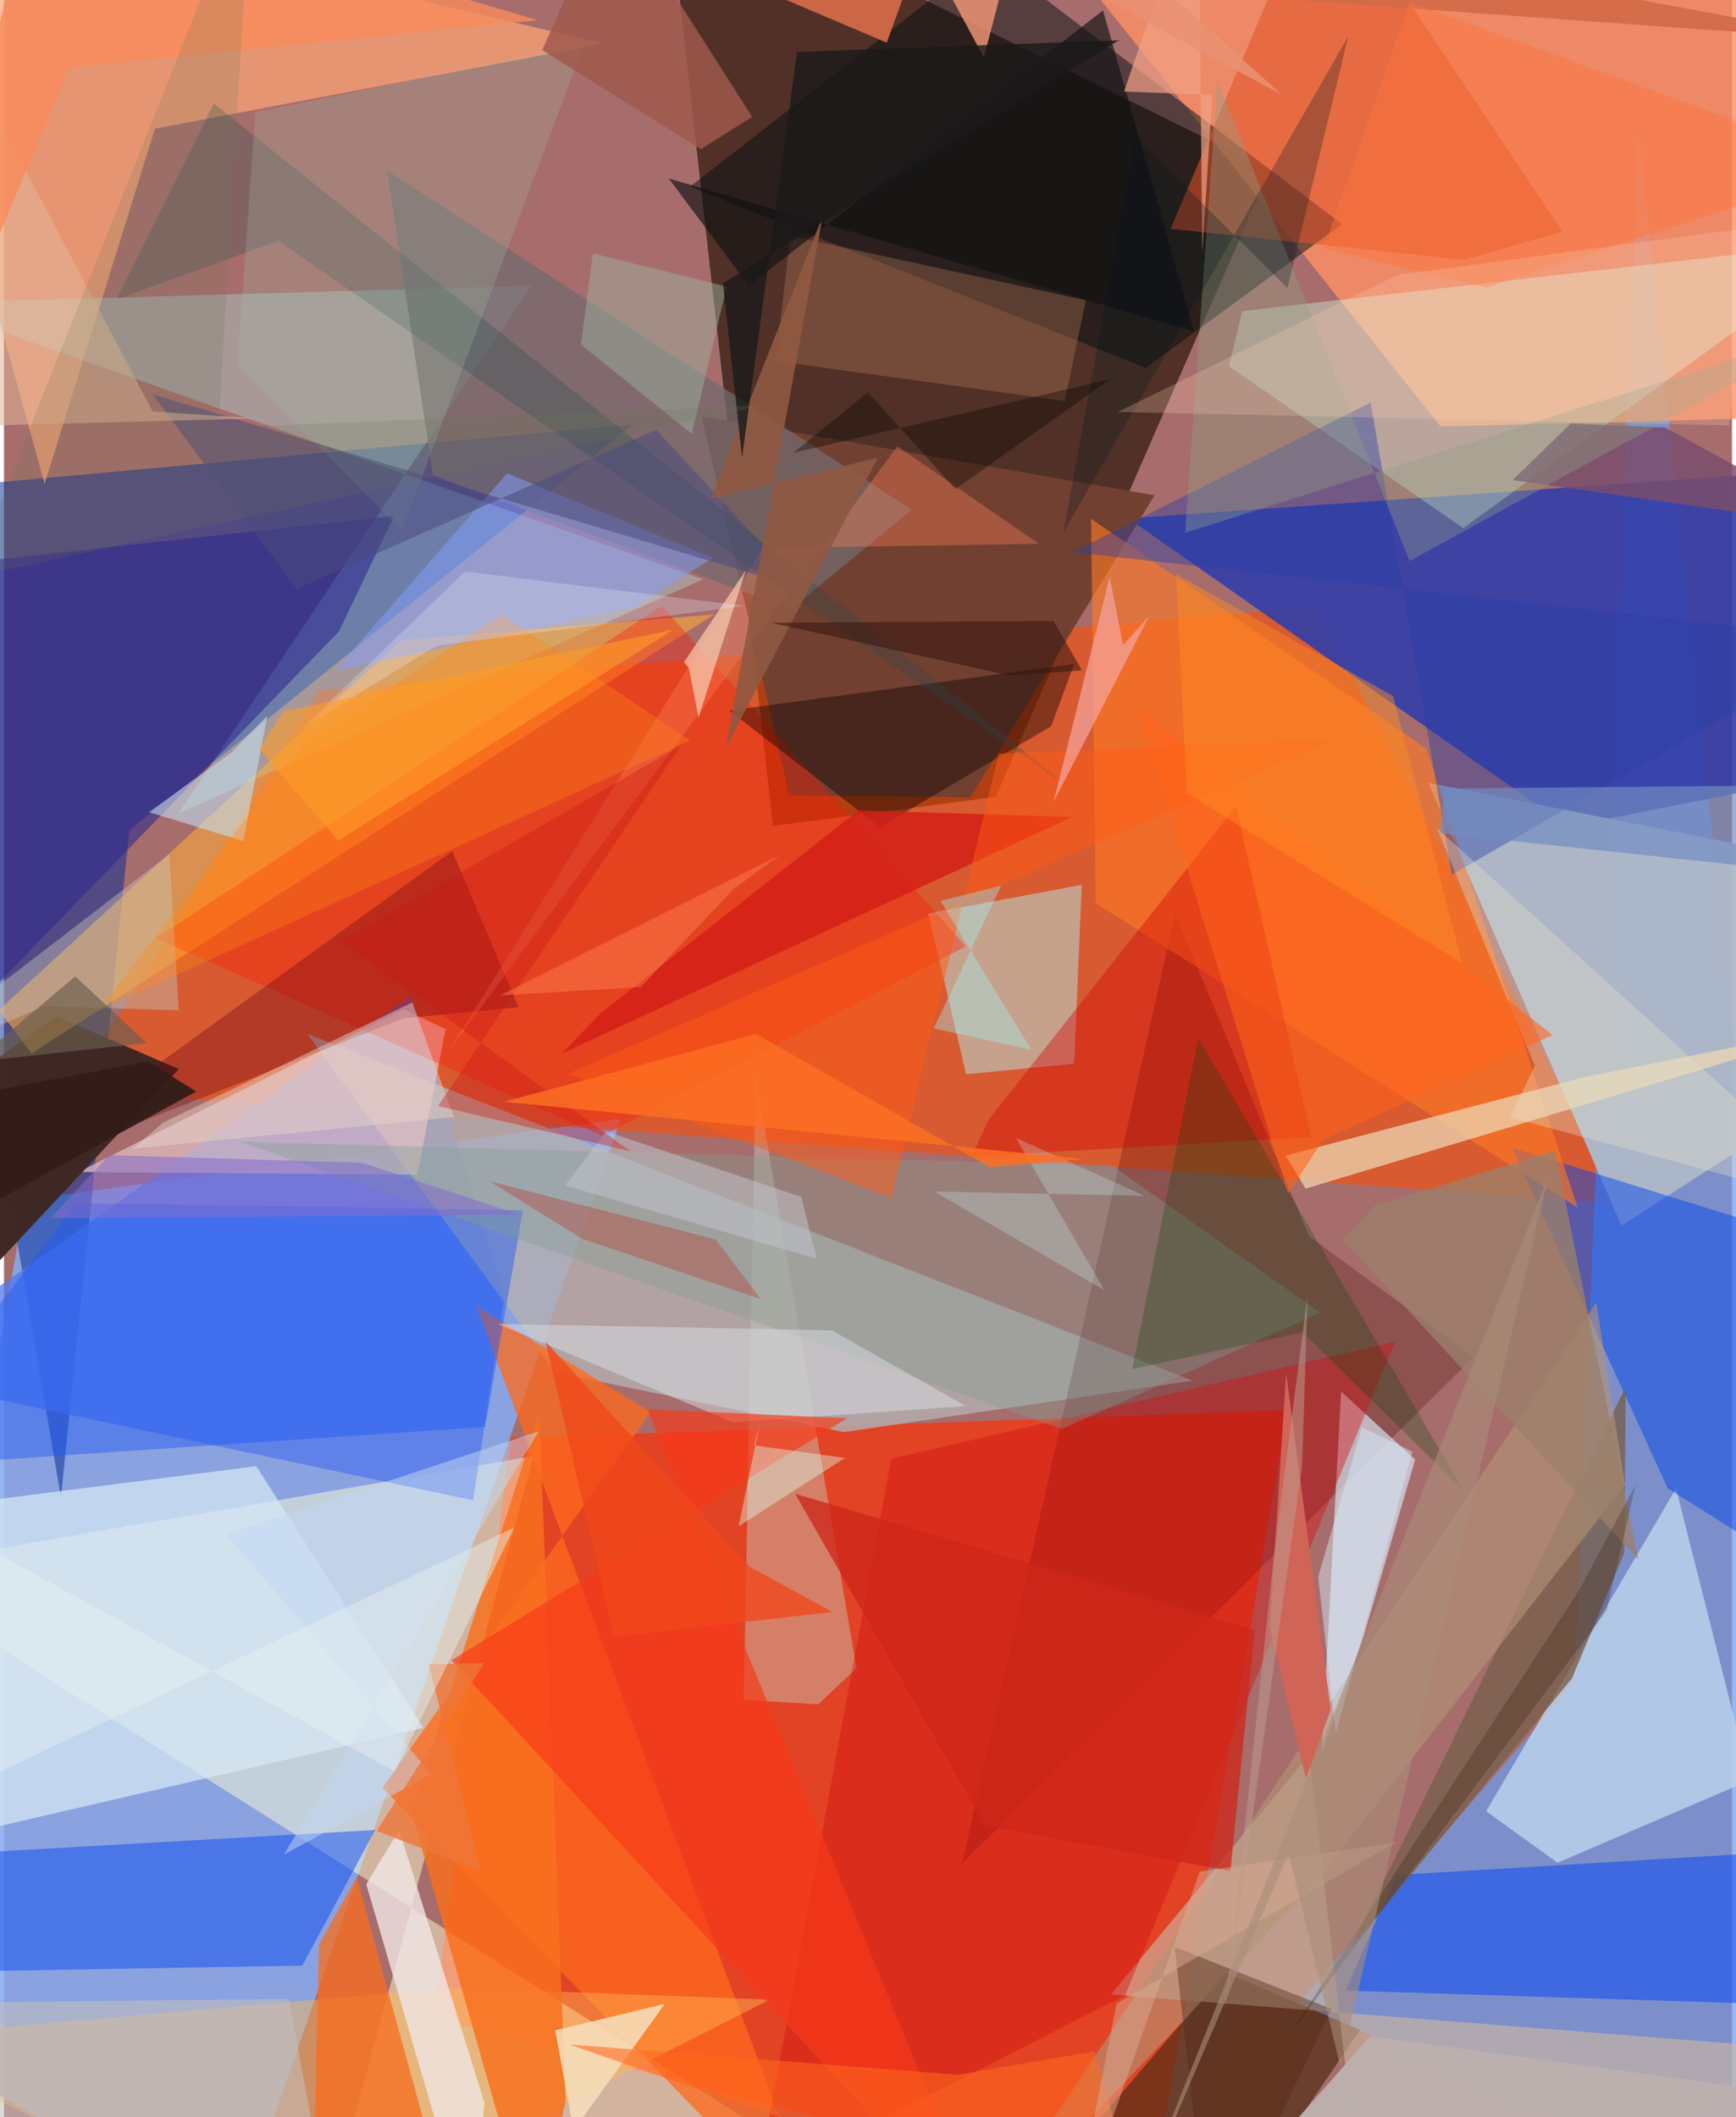 <svg xmlns="http://www.w3.org/2000/svg" width="228" height="278" viewBox="0 0 836 1024"><path fill="#a76d6c" d="M0 0h836v1024H0z"/><path fill="#86aaf1" fill-opacity=".867" d="M111.397 1079.15L-59.17 980.356l69.49-400.007 288.06-39.11z"/><path fill="#3f2519" fill-opacity=".824" d="M372.012 399.467l107.717-13.99L612.46 82.174 319.98-62z"/><path fill="#f4360c" fill-opacity=".753" d="M621.108 681.968l-66.303 384.104-346.914-90.178 37.47-280.31z"/><path fill="#ff4b00" fill-opacity=".549" d="M152.533 333.945L33.12 527.416l748.522 54.854-146.181-288.797z"/><path fill="#6d9cef" fill-opacity=".722" d="M626.078 969.023l133.7-155.085 31.13-748.327L898 1086z"/><path fill="#343ea8" fill-opacity=".91" d="M756.54 399.77l97.416-19.206 3.61-151.903L543.91 250.72z"/><path fill="#00299a" fill-opacity=".506" d="M27.572 724.173l33.101-322.619L304.4 205.304l-359.955 32.773z"/><path fill="#ff9064" fill-opacity=".8" d="M898 201.051L844.148-62 519.412-14.093l175.585 220.352z"/><path fill="#ffffd4" fill-opacity=".486" d="M-62 759.235l318.256-54.999L152.824 1086h302.965z"/><path fill="#5278eb" fill-opacity=".757" d="M196.807 481.514l45.463 144.55-15.334 99.602L-62 664.354z"/><path fill="#b5afb0" fill-opacity=".8" d="M267.013 663.848L146.793 500.06l428.239 167.737-168.6 24.88z"/><path fill="#aeb9ca" fill-opacity=".961" d="M898 420.043v98.579l-115.483 74.101-93.538-214.155z"/><path fill="#ffa477" fill-opacity=".718" d="M73.04 62.237L19.671 234.074-62-62l352.07 83.063z"/><path fill="#724132" fill-opacity=".992" d="M467.632 385.7l88.98-146.125-219.087-38.3 42.384 183.319z"/><path fill="#adfdff" fill-opacity=".298" d="M-40.046 146.656l295.077-8.467L84.288 393.507l253.989-113.335z"/><path fill="#dbffeb" fill-opacity=".38" d="M898 116.219l-298.97 34.25-6.381 26.678 113.307 78.268z"/><path fill="#000e12" fill-opacity=".486" d="M647.345 108.421L475.805-21.645 331.925 90.268l220.465 87.657z"/><path fill="#bcd0c5" fill-opacity=".608" d="M521.386 427.978l-74.208 13.84 18.3 77.785 52.278-5.15z"/><path fill="#fd6a1e" fill-opacity=".761" d="M183.067 864.648l129.78-181.653-84.281-51.32L398.42 1086z"/><path fill="#450000" fill-opacity=".259" d="M463.565 901.281L566.64 441.805l64.654 156.029 79.71 58.516z"/><path fill="#b9d0ea" fill-opacity=".859" d="M844.621 861.028L808.9 719.957l-91.862 156.06 34.49 24.917z"/><path fill="#e4c1c5" fill-opacity=".71" d="M213.63 497.76l-20.302-9.586-157.245 78.68 163.896 1.33z"/><path fill="#dbeaf9" fill-opacity=".647" d="M646.867 673.04l35.828 32.884-24.966 85.722-20.295 56.383z"/><path fill="#3e2723" fill-opacity=".984" d="M-62 673.672L84.59 517.056l-58.964-25.4L-62 553.34z"/><path fill="#ffb854" fill-opacity=".447" d="M216.751 961.392l153.8 5.757L135.692 1086-62 985.736z"/><path fill="#ffaa3a" fill-opacity=".569" d="M343.614 297.146l-151.518 12.481-194.538 178.94 15.79 20.928z"/><path fill="#0042f1" fill-opacity=".459" d="M179.622 885.093L-62 898.814v55.42l206.332-3.513z"/><path fill="#0748f2" fill-opacity=".529" d="M673.367 906.892l-24.296 55.901 199.757 6.34L898 893.322z"/><path fill="#0045e9" fill-opacity=".475" d="M804.858 719.845l61.067 38.449-11.648-164.574-124.852-38.773z"/><path fill="#532e17" fill-opacity=".722" d="M584.998 1086l-77.315-35.159 83-96.85 65.391 27.696z"/><path fill="#c7c6ba" fill-opacity=".455" d="M412.437 806.864l-48.751-286.89-5.81 302.172 36.031 2.17z"/><path fill="#cdb6a2" fill-opacity=".624" d="M898 993.299L535.542 964.67l95.873-115.93 27.63 237.26z"/><path fill="#ff1600" fill-opacity=".345" d="M73.628 453.792L318.2 293.046l147.212 164.639-176.124 91.714z"/><path fill="#ff7a24" fill-opacity=".62" d="M688.175 362.105l73.105 221.924-233.136-147.197-2.199-185.877z"/><path fill="#d7e8f5" fill-opacity=".718" d="M122.061 709.145l-148.2 18.866L-62 897.068 202.922 835.7z"/><path fill="#736a6e" fill-opacity=".741" d="M207.56 229.907L185.327 82.495l253.776 164.01-58.359 48.233z"/><path fill="#edd6b3" fill-opacity=".737" d="M620.006 558.929l143.164-37.61L898 494.187l-268.3 80.7z"/><path fill="#e0542a" fill-opacity=".565" d="M706.242 125.679l-141.88-15.001L637.558-62l116.45 173.998z"/><path fill="#1e59f3" fill-opacity=".451" d="M251.086 585.315L232.8 690.168-62 709.998l96.895-128.085z"/><path fill="#785f4c" fill-opacity=".8" d="M651.568 942.335l133.024-271.61-.68 80.232-25.321 60.751z"/><path fill="#f0e5e4" fill-opacity=".808" d="M226.338 1086l-51.065-174.693 15.928-26.232 41.268 131.936z"/><path fill="#f8701f" fill-opacity=".835" d="M259.004 683.346L197.16 876.551 256.79 1086l14.915-69.901z"/><path fill="#f76d20" fill-opacity=".769" d="M152.408 940.423L149.055 1086h70.57L170.65 908.026z"/><path fill="#d40f13" fill-opacity=".416" d="M542.413 965.03L673.03 648.851 429.27 705.54l-64.916 350.203z"/><path fill="#85a0ff" fill-opacity=".498" d="M343.02 269.783l-38.152 24.054-144.792 30.69 83.315-95.583z"/><path fill="#839d92" fill-opacity=".369" d="M636.777 634.889l-100.59-71.107-422.444-11.613 398.023 138.999z"/><path fill="#0d0000" fill-opacity=".412" d="M423.758 400.058l82.83-48.789 11.11-30.096-166.807 22.483z"/><path fill="#2a3fa7" fill-opacity=".42" d="M516.874 267.105l144.27-72.428 39.344 228.348L898 309.229z"/><path fill="#d30003" fill-opacity=".392" d="M596.058 389.978l-119.6 151.453-8.317 17.853 164.305-9.266z"/><path fill="#700012" fill-opacity=".353" d="M192.962 492.587l55.981-5.45-32.084-75.495L-.585 569.049z"/><path fill="#004209" fill-opacity=".259" d="M706.007 720.646l-77.69-76.242-82.427 17.749 31.866-160.198z"/><path fill="#31298d" fill-opacity=".588" d="M-62 536.875V277.013l250.72-27.47-26.614 55.793z"/><path fill="#c1825e" fill-opacity=".318" d="M523.366 145.243l-10.159 48.727L373.3 174.609l7.196-60.572z"/><path fill="#794d6b" fill-opacity=".843" d="M757.981 204.823l45.773 1.963 89.155 48.729-163.035-23.328z"/><path fill="#c7c6bd" fill-opacity=".431" d="M80.064 413.121L-62 522.323l81.346-35.671 65.231 1.988z"/><path fill="#fb8057" fill-opacity=".373" d="M432.198 215.87L215.76 507.405l151.37-242.291 133.536-2.099z"/><path fill="#d8dee5" fill-opacity=".49" d="M238.944 640.332l113.677 47.546 112.74-7.77-64.899-36.678z"/><path fill="#f6ddb9" fill-opacity=".882" d="M235.514 1086L319.7 969.208l-53.01 12.796 10.387 56.502z"/><path fill="#f73a19" fill-opacity=".667" d="M407.9 685.956l-96.726-4.328L477.304 1086l-260.83-282.998z"/><path fill="#b39477" fill-opacity=".604" d="M770.31 630.01l13.916 88.207-149.531 191.957L466.936 1086z"/><path fill="#91a186" fill-opacity=".376" d="M571.412 257.708l15.604-218.964 93.011 232.582 207.627-113.802z"/><path fill="#0f1112" fill-opacity=".639" d="M321.643 86.35l254.043 73.95L531.694 5.03 360.303 138.132z"/><path fill="#224c4f" fill-opacity=".275" d="M54.453 144.763l78.322-28.196 385.158 266.197L101.548 50.101z"/><path fill="#c4e6fa" fill-opacity=".545" d="M70.188 392.792l39.73-28.663 17.531-18.07-11.648 60.77z"/><path fill="#d41e17" fill-opacity=".835" d="M270.126 509.415l18.576-19.365 124.66-98.06 103.497 3.15z"/><path fill="#a3bea2" fill-opacity=".255" d="M112.905 176.866l79.608 79.673L280.54 21.666 121.666 54.212z"/><path fill="#ff5b15" fill-opacity=".49" d="M481.255 364.47L429.32 579.453 272.696 519.43l370.857-161.79z"/><path fill="#4a4b7d" fill-opacity=".549" d="M141.607 284.813l173.907-76.92 71.284 76.884-314.905-94.095z"/><path fill="#f5a6a2" fill-opacity=".694" d="M554.168 297.741l-46.408 90.14 27.139-108.705 6.523 32.849z"/><path fill="#d06457" d="M641.863 826.776l-11.986 33.374-17.492-72.553 7.876-123.484z"/><path fill="#f4c3a9" fill-opacity=".769" d="M331.4 323.279l4.623 23.764 22.846-71.175L328.97 320.3z"/><path fill="#9fb5a2" fill-opacity=".467" d="M332.757 209.854l-53.595-43.176 5.767-44.102 64.693 16.055z"/><path fill="#d36a48" fill-opacity=".941" d="M457.072-62l-30.005 82.624-98.234-41.709L898 19.673z"/><path fill="#ff8813" fill-opacity=".337" d="M45.764 488.799l98.307-128.33 96.793-63.294 91.09 60.903z"/><path fill="#a0594c" fill-opacity=".839" d="M337.156 72.11l-76.771-47.889 33.394-74.611 68.186 106.94z"/><path fill="#ce271a" fill-opacity=".776" d="M605.089 788.311l-11.78 116.66-118.657-21.96-91.931-160.55z"/><path fill="#c31201" fill-opacity=".267" d="M279.593 599.09l86.519 29.188-21.777-28.748-109.753-28.34z"/><path fill="#f1a185" fill-opacity=".702" d="M577.93-62l1.766 184.51 4.888-76.57-42.687-1.667z"/><path fill="#9b7f69" fill-opacity=".769" d="M663.457 582.991l86.886-26.373 40.325 197.612-143.176-154.837z"/><path fill="#c4d8f4" fill-opacity=".502" d="M135.401 897.04l71.301-39.06-99.219-115.8 151.275-49.913z"/><path fill="#728cc0" fill-opacity=".686" d="M898 424.737l-203.34-21.71 2.3-21.616L898 379.554z"/><path fill="#dbffed" fill-opacity=".412" d="M406.836 705.171l-51.391 33.009 10.272-50.13-2.793 11.025z"/><path fill="#905941" fill-opacity=".906" d="M349.24 361.473l46.88-257.105-54.052 136.752 80.724-19.746z"/><path fill="#00151e" fill-opacity=".271" d="M650.354 17.528L620.92 139.314l-73.427-73.043-34.97 191.316z"/><path fill="#bcb1ae" fill-opacity=".961" d="M580.23 1076.48l80.7-91.689 201.345 27.604L851.437 1086z"/><path fill="#e9d3c9" fill-opacity=".478" d="M62.461 555.509L77.14 542.87l120.401-58.016 20.125 55.461z"/><path fill="#e7e1ca" fill-opacity=".349" d="M693.185 400.5L898 585.891l-169.315-45.44 11.93-24.99z"/><path fill="#512611" fill-opacity=".42" d="M587.742 1086h-5.02l-16.38-144.343 75.936 30.005z"/><path fill="#ea9273" fill-opacity=".859" d="M474.042 27.758L497.605-62l120.62 107.782L428.817-56.03z"/><path fill="#ff7339" fill-opacity=".443" d="M717.02 139.093l-78.607-18.85L680.121 1.005 898 80.438z"/><path fill="#bfc3ca" fill-opacity=".549" d="M393.203 608.791l-121.75-35.375 19.84-26.201 94.38 31.653z"/><path fill="#a3eff5" fill-opacity=".38" d="M453.048 435.72l29.401-7.33-32.655 69.041 47.217 10.345z"/><path fill="#ff6219" fill-opacity=".573" d="M547.949 341.401l201.24 159.205-110.978 50.65-16.937 26.02z"/><path fill="#e2b595" fill-opacity=".549" d="M121.955 202.383l-50.06-3.375L-31.99 1.846-62 207.253z"/><path fill="#fcd1b3" fill-opacity=".247" d="M538.848 199.24l295.706 6.507 11.494-95.865-172.124 23.15z"/><path fill="#ff671f" fill-opacity=".573" d="M461.433 1003.476l66.078-11.291L554.025 1086 273.46 988.837z"/><path fill="#d4ecfa" fill-opacity=".463" d="M644.27 838.56l37.135-136.44-24.45-11.778-21.188 72.313z"/><path fill="#daac95" fill-opacity=".49" d="M673.414 891.073l-135.16 77.982-22.303 112.924 62.514-176.72z"/><path fill="#c8f8fb" fill-opacity=".255" d="M532.411 624.088l-42.883-73.774 62.086 28.057-101.539-2.073z"/><path fill="#321d18" fill-opacity=".949" d="M93.008 527.905l-23.391-14.548L-62 538.287v74.402z"/><path fill="#856ccc" fill-opacity=".557" d="M50.968 558.693L22.47 589.156l227.463-1.502-76.584-25.259z"/><path fill="#f88b5b" fill-opacity=".792" d="M31.752 32.612L258.187 9.777 15.837-62-62 255.594z"/><path fill="#1b1a1a" fill-opacity=".804" d="M357.07 221.362l26.59-196.226 155.673-5.643-191.526 117.522z"/><path fill="#c5bdbe" fill-opacity=".576" d="M-62 1032.744l213.968 11.062-14.052-76.978L-62 968.934z"/><path fill="#f2f6ff" fill-opacity=".251" d="M209.36 312.225l-65.148 40.023 78.907-75.868 135.078 16.694z"/><path fill="#6b7556" fill-opacity=".196" d="M-16.303 279.35l384.004-83.289-263.88 10.73L119.67-61.88z"/><path fill="#371510" fill-opacity=".553" d="M371.139 301.207l136.616-.883 13.758 23.926-35.06 2.47z"/><path fill="#c81817" fill-opacity=".376" d="M163.066 455.311l139.96 101.517-93.006-21.896 117.508-174.415z"/><path fill="#f0461b" fill-opacity=".769" d="M295.13 791.602l-33.112-142.764 98.842 108.999 39.984 21.822z"/><path fill="#fc7023" fill-opacity=".827" d="M363.804 500.092l113.186 64.434 45.302-3.98-280.369-27.66z"/><path fill="#ef7639" fill-opacity=".8" d="M205.494 805.027l25.035 99.957-50.233-19.434 52.07-81.208z"/><path fill="#fe8855" fill-opacity=".424" d="M353.084 429.932l22.362-16.467-135.497 67.993 68.08-4.06z"/><path fill="#ff8c22" fill-opacity=".451" d="M672.034 336.671l-104.958-58.992 5.14 105.915 133.125 82.308z"/><path fill="#e8efef" fill-opacity=".455" d="M246.922 738.797L-54.877 882.054-62 719.08l251.133 137.778z"/><path fill="#030400" fill-opacity=".349" d="M381.952 218.965l153.22-35.532-74.843 53.16-42.423-46.936z"/><path fill="#ff9d27" fill-opacity=".588" d="M123.4 362.177l38.218 44.374 162.235-102.025-188.693 39.545z"/><path fill="#6b5f4f" fill-opacity=".667" d="M-47.58 517.191l116.634-12.66-34.567-32.315-92.49 78.189z"/><path fill="#be9c8f" fill-opacity=".529" d="M614.611 750.27l-24.055 223.566 37.436-264.382 2.646-82.917z"/><path fill="#291200" fill-opacity=".235" d="M622.24 983.532l139.307-213.585 27.887-51.995-14.13 60.986z"/><path fill="#aa8d79" fill-opacity=".596" d="M646.524 999.475l100.53-430.281L540.26 1086l81.194-189.707z"/></svg>